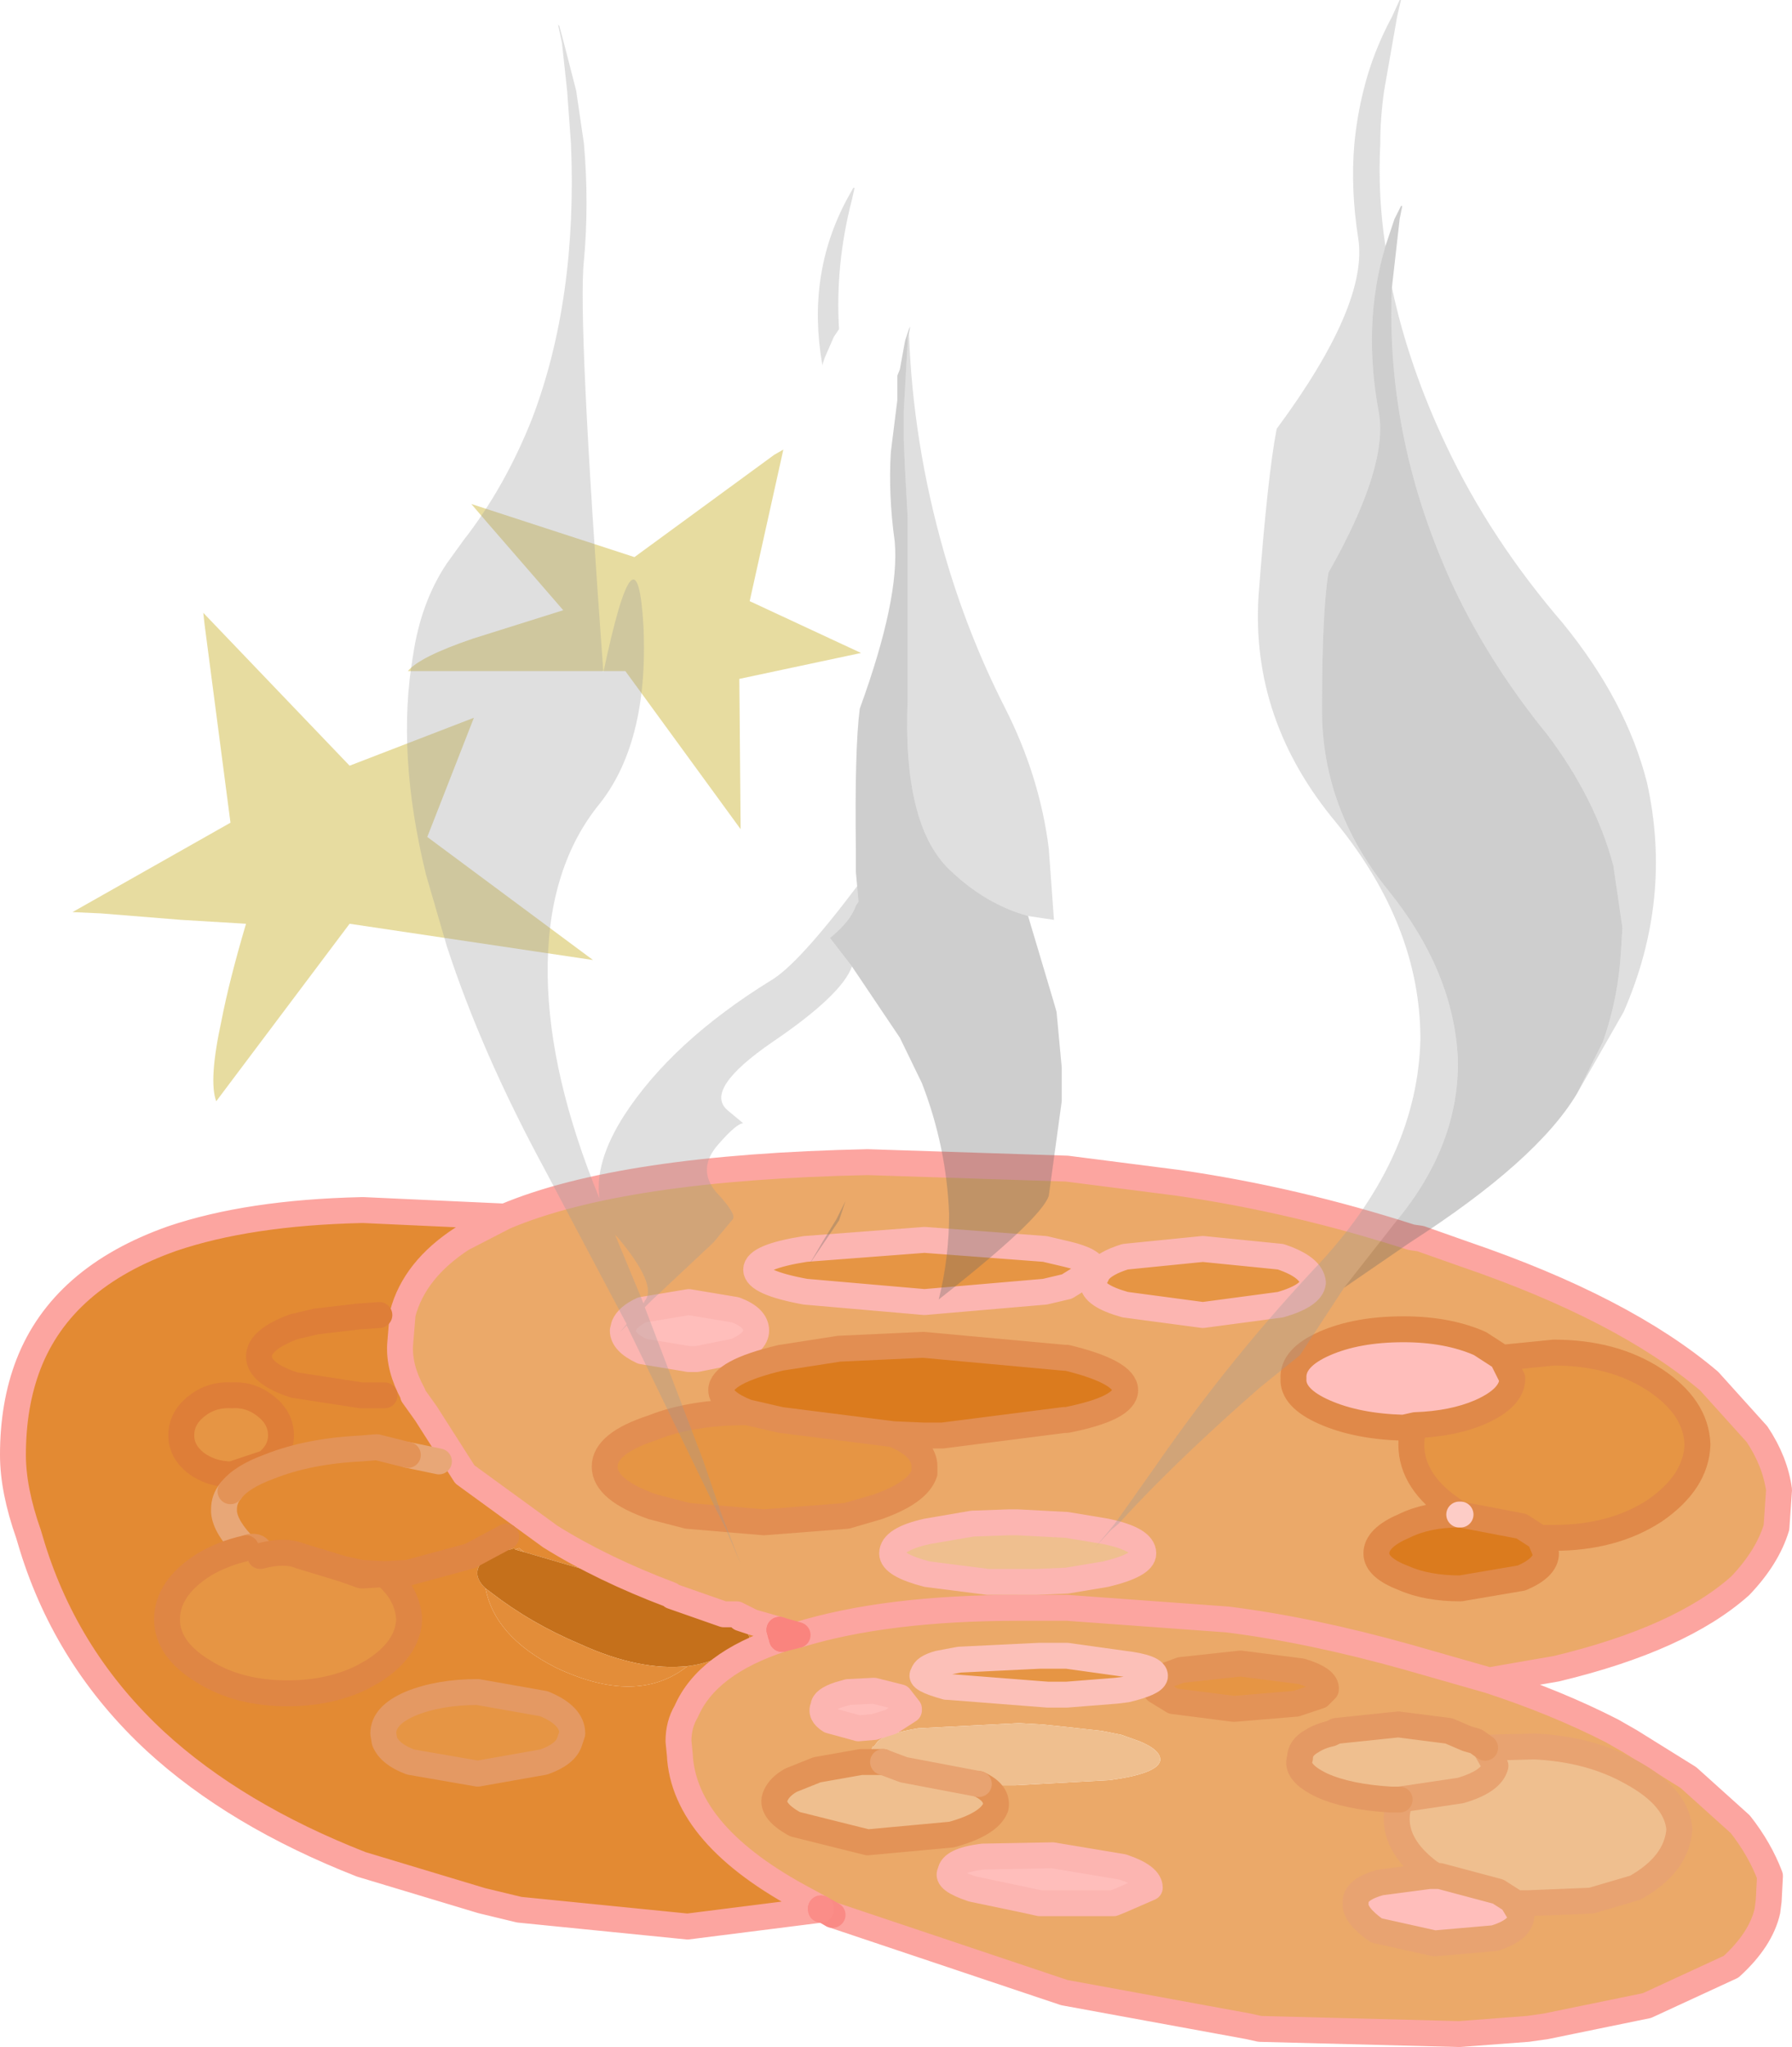<svg viewBox="0 0 69.2 79" xmlns="http://www.w3.org/2000/svg" xmlns:xlink="http://www.w3.org/1999/xlink"><use width="69.2" height="79" xlink:href="#a"/><defs><g id="a"><path d="m295.2 209.7-1.3 5.85 4.3 2-4.7 1 .05 5.8-4.45-6.1h-8.4q.45-.55 2.5-1.25l3.5-1.1-1.3-1.5-1.65-1.9-.6-.7 6.3 2.05 5.4-3.95.35-.2m-11.95 10.35-1.8 4.6 6.4 4.75-9.4-1.4-5.15 6.85q-.3-.8.2-3.1.3-1.55.95-3.75l-2.5-.15-3.1-.25-1.1-.05 6.1-3.45-1-7.65-.05-.45 5.65 5.9 4.8-1.85" fill="#e7dca0" fill-rule="evenodd" transform="translate(-264.95 -192.35)"/><path d="m296.65 266.05-5.15.65-6.5-.65-1.45-.35-4.65-1.4q-4.85-1.9-7.95-4.75-3.4-3.15-4.75-7.5l-.15-.5q-.6-1.7-.6-3.05 0-1.95.6-3.5 1.3-3.35 5.55-4.85 2.95-1 7.3-1.1h.1l5.45.25-1.65.85q-1.85 1.2-2.3 2.9l-.1 1.2q-.05.9.5 1.9l-.15.05h.15l.5.7 1.5 2.35 3.3 2.4q2 1.25 4.65 2.25l-5.65-1.65-.2-.15-.15.05-.05-.05-.15.05h-.05l-.4.05h-.1q-1.2.7-.4 1.45.35 1.85 2.7 3.05 3.15 1.5 5.1-.05 1.3-.15 2.4-1.1l-.35-.75.45.15 1.05.3.1.35q-2.9.95-3.7 2.8-.3.5-.3 1.15l.05.5q.15 3.15 4.9 5.65l.55.3v.05m-24.7-18.3q0 .6.55 1.05.6.45 1.4.45l1.35-.45q.55-.45.55-1.05 0-.65-.55-1.1-.6-.5-1.35-.45-.8-.05-1.4.45-.55.45-.55 1.1m1.65 2.95v-.1q0-.4.25-.7-.25.3-.25.7v.1q.05.6.85 1.4-.9.2-1.65.65-1.4.9-1.4 2.1 0 1.15 1.4 2 1.35.85 3.25.85 1.6 0 2.85-.6l.45-.25q1.35-.85 1.4-2-.05-1-.95-1.75l.9.05v-.1l-.9.05-.9-.05-.7-.15-1.65-.5q-.6-.25-1.55 0v-.15q-.05-.25-.4-.2l-.35-.35-.65-1m10.9.95-1.4.75-2.4.65 2.4-.65 1.4-.75m-4.9-8.55-.7.05h-.05.05l.7-.05m-2.45.25.05.15 1.65-.35-1.7.2-.85.2q-1.35.5-1.35 1.15t1.35 1.1l2.6.4h.9-.9l-2.6-.4q-1.35-.45-1.35-1.1t1.35-1.15l.85-.2m-3.3 6.55q.45-.35 2.45-.95l2.6-.5 1.8.05-1.2-.3-.6.05q-2.05.1-3.55.7-1.1.4-1.5.95m8.05-1.15-1.2-.25 1.2.25m5.05 10.8.1-.3q0-.7-1.1-1.15l-2.55-.45q-1.5 0-2.6.45-1.05.45-1.05 1.15l.05.3q.2.5 1 .8l2.6.45 2.55-.45q.85-.3 1-.8" fill="#e38a33" fill-rule="evenodd" transform="translate(-264.95 -192.35)"/><path d="M271.95 247.75q0-.65.55-1.1.6-.5 1.4-.45.75-.05 1.35.45.55.45.55 1.1 0 .6-.55 1.05l-1.35.45q-.8 0-1.4-.45-.55-.45-.55-1.05m2.65 4.3q.35-.05.4.2v.15q.95-.25 1.55 0l1.65.5.7.25h.1l.8-.05q.9.75.95 1.75-.05 1.15-1.4 2l-.45.25q-1.25.6-2.85.6-1.9 0-3.25-.85-1.4-.85-1.4-2 0-1.2 1.4-2.1.75-.45 1.65-.65l.15-.05m21.45-11.5 4.6-.35 4.65.35.85.2q1.05.25 1.05.6l-1.05.65-.85.2-4.65.4-4.6-.4q-1.9-.35-1.9-.85t1.9-.8m3.4 7.15q1.2.5 1.2 1.25v.25q-.25.75-1.8 1.3l-1.2.35-3.2.25-2.95-.25-1.35-.35q-1.85-.65-1.85-1.55t1.85-1.5q1.5-.6 3.65-.6l1.3.3 4.35.55m11.95-7.15 3 .3q1.2.4 1.25 1-.05.5-1.25.85l-3 .4-3-.4q-1.25-.35-1.25-.85l.2-.4q.25-.35 1.05-.6l3-.3m11.55 4.2 2-.2q2.3 0 3.9 1.05t1.65 2.5q-.05 1.45-1.65 2.55-1.6 1.05-3.9 1.05h-.55l-.7-.45-2.35-.45h-.05l-.2-.15q-1.65-1.1-1.65-2.55 0-.4.15-.75 1.45-.05 2.5-.5 1.25-.55 1.25-1.3l-.4-.8M312.6 258.3l-2.35-.3-.65-.4-.15-.25q0-.15.15-.2l.95-.35 2.3-.25 2.35.3q1 .3.95.7l-.25.25-.9.3-2.4.2m-6.45-2.05 2.15.3q1.3.15 1.25.5-.05.25-1.1.5l-.4.05-1.9.15h-.75l-.65-.05-3.2-.25h-.05q-1.1-.3-.9-.5.05-.25.6-.4l.8-.15 3.1-.15h1.05m-19.2 3.3q-.15.5-1 .8l-2.55.45-2.6-.45q-.8-.3-1-.8l-.05-.3q0-.7 1.05-1.15 1.1-.45 2.6-.45l2.55.45q1.1.45 1.1 1.15l-.1.3" fill="#e69544" fill-rule="evenodd" transform="translate(-264.95 -192.35)"/><path d="m295.15 255.6-.1-.35.7.2-.6.15m-14.25-9.4h-.15l.15-.05v.05m-2.7 6.7.7.15.9.05-.8.05h-.1l-.7-.25" fill="#fac5be" fill-rule="evenodd" transform="translate(-264.95 -192.35)"/><path d="M284.45 239.3q4.5-1.9 14-2.1l7.7.25 4.3.55q4.5.65 9 2.1l.35.05 1.7.6q6.15 2.1 9.45 4.9l1.85 2.05q.7 1.05.85 2.15l-.1 1.45q-.35 1.15-1.4 2.25-2.3 2.05-7.1 3.2l-2.6.45q2.6.85 4.75 1.95l.7.4 2.25 1.4 2 1.8q.75.95 1.15 2l-.05.95-.05.4q-.25 1.1-1.4 2.15l-3.25 1.5-3.9.8-.7.1-2.65.2-7.7-.2-.45-.1-7.1-1.3-8.95-3-.45-.25-.55-.3q-4.75-2.5-4.9-5.65l-.05-.5q0-.65.3-1.15.8-1.85 3.7-2.8l.6-.15-1.75-.5-.45-.15-.15-.15.6.3-.6-.3-.75-.3-1.75-.4-.05-.05q-2.65-1-4.65-2.25l-3.3-2.4-1.5-2.35-.5-.7v-.05q-.55-1-.5-1.9l.1-1.2q.45-1.7 2.3-2.9l1.65-.85m11.6 1.25q-1.9.3-1.9.8t1.9.85l4.6.4 4.65-.4.85-.2 1.05-.65q0-.35-1.05-.6l-.85-.2-4.65-.35-4.6.35m-4.5 2.05-1.8.3q-.55.25-.7.6l-.05.2q0 .45.75.8l1.8.3h.3l1.5-.3q.8-.35.8-.8 0-.5-.8-.8l-1.8-.3m2.25 4.25q-2.15 0-3.65.6-1.85.6-1.85 1.5t1.85 1.55l1.35.35 2.95.25 3.2-.25 1.2-.35q1.55-.55 1.8-1.3v-.25q0-.75-1.2-1.25l1.15.05h.75l4.7-.6h.1q2.25-.45 2.25-1.15t-2.25-1.25h-.1l-5.45-.5-3.25.15-2.25.35q-2.3.55-2.3 1.25 0 .45 1 .85m17.6-6.3-3 .3q-.8.25-1.05.6l-.2.4q0 .5 1.25.85l3 .4 3-.4q1.2-.35 1.25-.85-.05-.6-1.25-1l-3-.3m11.55 4.2-.85-.55q-1.25-.55-2.95-.55-1.8 0-3.05.55t-1.2 1.35q-.05.75 1.2 1.3t3.05.6l.45-.1q-.15.35-.15.75 0 1.45 1.65 2.55l.2.15q-1.25 0-2.15.45-1.05.45-1.05 1.05 0 .55 1.05.95.9.4 2.2.4l2.35-.4q.95-.4.95-.95l-.25-.6h.55q2.3 0 3.9-1.05 1.6-1.1 1.65-2.55-.05-1.45-1.65-2.5t-3.9-1.05l-2 .2m.45 21.05h.55l2.45-.1 1.7-.5q1.6-.9 1.7-2.25-.1-1.25-1.85-2.2-1.6-.9-3.75-1l-1.9.05-.35-.25-.35-.1-.7-.3-1.95-.25-2.4.25-.2.1q-.45.1-.75.3-.45.25-.45.65-.2.55.85 1.05 1 .45 2.65.55h.35l-.1.5q-.15 1.25 1.25 2.3v.15l-1.9.25q-.9.25-.95.7v.1q-.05.45.8 1.05l2.25.5 2.3-.2q1-.3 1.05-.85l-.3-.5m-10.8-7.5 2.4-.2.9-.3.25-.25q.05-.4-.95-.7l-2.35-.3-2.3.25-.95.35q-.15.05-.15.2l.15.25.65.4 2.35.3m9.85-1.1-3.15-.9q-3.75-1.05-6.95-1.45l-6.2-.45h-1.85q-5.15 0-8.55 1.05 3.4-1.05 8.55-1.05h1.85l6.2.45q3.2.4 6.95 1.45l3.15.9m-14.8-4.1q1.45-.35 1.45-.8 0-.55-1.45-.85l-1.5-.25-1.9-.1h-.35l-1.4.05-1.75.3q-1.35.3-1.35.85 0 .45 1.35.8l2.35.3h1.85l1.2-.05 1.5-.25m-1.5 3.15h-1.05l-3.1.15-.8.15q-.55.15-.6.4-.2.2.9.5h.05l3.2.25.65.05h.75l1.9-.15.4-.05q1.05-.25 1.1-.5.05-.35-1.25-.5l-2.15-.3m-3.4 4.95.85.05h.55l3.65-.2q1.85-.25 1.95-.75.05-.4-.8-.75l-.7-.25-.75-.15-1.35-.15-.95-.1-.9-.05-3.9.2q-1.2.2-1.55.5l-.15.2h-.05l-.05.15q-.05.25.45.45h-.85l-1.7.3-1 .4q-.45.25-.6.6-.25.55.75 1.1l2.8.7 3.25-.3q1.45-.4 1.7-1.05.1-.55-.65-.9m2.85 2.75-2.7.05q-1.2.15-1.25.6-.2.3.85.65l2.15.45.45.1h2.85l.25-.1 1.15-.5q0-.45-1.05-.8l-2.7-.45m-8.85-5.75q-.15.3.25.55l1.1.3.6-.05.65-.2.7-.45v-.05l-.35-.45-1-.25-1 .05-.35.1q-.6.2-.6.45" fill="#eba969" fill-rule="evenodd" transform="translate(-264.95 -192.35)"/><path d="M333.3 264.75v.95l-.05.4q-.25 1.1-1.45 2.15 1.15-1.05 1.4-2.15l.05-.4.05-.95m-4.75 5-3.5.8-1.1.15-2.65.15 2.65-.2.7-.1 3.9-.8m-31.45-3.5-.45-.2V266l.45.25m-18.25-23.1-1.65.35-.05-.15 1.7-.2m41.3 21.6v-.15l.25.15h-.25" fill="#f9bdb5" fill-rule="evenodd" transform="translate(-264.95 -192.35)"/><path d="m279.8 253.1.9-.05v.1l-.9-.05m11.75-10.5 1.8.3q.8.3.8.8 0 .45-.8.8l-1.5.3h-.3l-1.8-.3q-.75-.35-.75-.8l.05-.2q.15-.35.7-.6l1.8-.3m28.05 4.75-.45.1q-1.8-.05-3.05-.6t-1.2-1.3q-.05-.8 1.2-1.35t3.05-.55q1.7 0 2.95.55l.85.55.4.8q0 .75-1.25 1.3-1.05.45-2.5.5m3.8 18.45.3.5q-.05.55-1.05.85l-2.3.2-2.25-.5q-.85-.6-.8-1.05v-.1q.05-.45.95-.7l1.9-.25h.4l2.25.6.55.35.05.1m-17.8-1.85 2.7.45q1.05.35 1.05.8l-1.15.5-.25.1h-2.85l-.45-.1-2.15-.45q-1.05-.35-.85-.65.05-.45 1.25-.6l2.7-.05m-8.85-5.75q0-.25.6-.45l.35-.1 1-.05 1 .25.35.45v.05l-.7.45-.65.2-.6.05-1.1-.3q-.4-.25-.25-.55" fill="#ffbebb" fill-rule="evenodd" transform="translate(-264.95 -192.35)"/><path d="M293.8 246.85q-1-.4-1-.85 0-.7 2.3-1.25l2.25-.35 3.25-.15 5.45.5h.1q2.25.55 2.25 1.25t-2.25 1.15h-.1l-4.7.6h-.75l-1.15-.05-4.35-.55-1.3-.3m30.6 4.85.25.6q0 .55-.95.95l-2.35.4q-1.3 0-2.2-.4-1.05-.4-1.05-.95 0-.6 1.05-1.05.9-.45 2.15-.45h.05l2.35.45.7.45" fill="#db7b1e" fill-rule="evenodd" transform="translate(-264.95 -192.35)"/><path d="m322.3 259.8 1.9-.05q2.15.1 3.75 1 1.75.95 1.85 2.2-.1 1.35-1.7 2.25l-1.7.5-2.45.1h-.55l-.05-.1-.55-.35-2.25-.6h-.15l-.25-.15q-1.4-1.05-1.25-2.3l.1-.5h-.35q-1.65-.1-2.65-.55-1.05-.5-.85-1.05 0-.4.45-.65.3-.2.75-.3l.2-.1 2.4-.25 1.95.25.7.3.35.1.35.25.4.7q-.15.6-1.35.95l-2.35.35 2.35-.35q1.2-.35 1.35-.95l-.4-.7m-14.65-6.7-1.5.25-1.2.05h-1.85l-2.35-.3q-1.35-.35-1.35-.8 0-.55 1.35-.85l1.75-.3 1.4-.05h.35l1.9.1 1.5.25q1.45.3 1.45.85 0 .45-1.45.8m-8.6 7.25q-.5-.2-.45-.45l.05-.15h.05l.15-.2q.35-.3 1.55-.5l3.9-.2.9.05.95.1 1.35.15.75.15.7.25q.85.35.8.75-.1.5-1.95.75l-3.65.2h-.55l-.85-.05q.75.35.65.9-.25.65-1.7 1.05l-3.25.3-2.8-.7q-1-.55-.75-1.1.15-.35.6-.6l1-.4 1.7-.3h.85l.8.3 2.9.55-2.9-.55-.8-.3" fill="#efbf8f" fill-rule="evenodd" transform="translate(-264.95 -192.35)"/><path d="m293.55 254.8.35.75q-1.1.95-2.4 1.1-1.85.2-4.15-.85-1.9-.8-3.45-2l-.2-.15q-.8-.75.4-1.45h.1l.4-.05h.05l.15-.05.05.05.35.1 5.65 1.65.05.05 1.75.4.75.3.15.15m-.15-.15h-.5l-2-.7 2 .7h.5" fill="#c5701b" fill-rule="evenodd" transform="translate(-264.95 -192.35)"/><path d="M291.5 256.65q-1.95 1.55-5.1.05-2.35-1.2-2.7-3.05l.2.15q1.55 1.2 3.45 2 2.3 1.05 4.15.85m-6.65-4.5.15-.05.2.15-.35-.1" fill="#e38d39" fill-rule="evenodd" transform="translate(-264.95 -192.35)"/><path d="m296.65 266.05-5.15.65-6.5-.65-1.45-.35-4.65-1.4q-4.85-1.9-7.95-4.75-3.4-3.15-4.75-7.5l-.15-.5q-.6-1.7-.6-3.05 0-1.95.6-3.5 1.3-3.35 5.55-4.85 2.95-1 7.3-1.1h.1l5.45.25q4.5-1.9 14-2.1l7.7.25 4.3.55q4.5.65 9 2.1l.35.05 1.7.6q6.15 2.1 9.45 4.9l1.85 2.05q.7 1.05.85 2.15l-.1 1.45q-.35 1.15-1.4 2.25-2.3 2.05-7.1 3.2l-2.6.45q2.6.85 4.75 1.95l.7.4 2.25 1.4 2 1.8q.75.95 1.15 2l-.05.95-.05.4q-.25 1.1-1.4 2.15l-3.25 1.5-3.9.8-.7.1-2.65.2-7.7-.2-.45-.1-7.1-1.3-8.95-3m-.45-.25-.55-.3q-4.75-2.5-4.9-5.65l-.05-.5q0-.65.3-1.15.8-1.85 3.7-2.8m-.1-.35-1.05-.3-.45-.15m-2.7-.9q-2.65-1-4.65-2.25l-3.3-2.4-1.5-2.35-.5-.7v-.05q-.55-1-.5-1.9l.1-1.2q.45-1.7 2.3-2.9l1.65-.85m11.3 16.15q3.4-1.05 8.55-1.05h1.85l6.2.45q3.2.4 6.95 1.45l3.15.9M294 254.95l-.6-.3m-2.5-.7 2 .7h.5" fill="none" stroke="#fca5a0" stroke-linecap="round" stroke-linejoin="round" transform="translate(-264.95 -192.35)"/><path d="M271.95 247.75q0-.65.55-1.1.6-.5 1.4-.45.75-.05 1.35.45.55.45.55 1.1 0 .6-.55 1.05l-1.35.45q-.8 0-1.4-.45-.55-.45-.55-1.05m6.9-4.6h.05l.7-.05m-.75.05-1.7.2-.85.2q-1.35.5-1.35 1.15t1.35 1.1l2.6.4h.9" fill="none" stroke="#de7e38" stroke-linecap="round" stroke-linejoin="round" transform="translate(-264.95 -192.35)"/><path d="M273.85 249.9q-.25.3-.25.7v.1m7.1-2.2 1.2.25m-7.45 3.35q-.8-.8-.85-1.4" fill="none" stroke="#e8a777" stroke-linecap="round" stroke-linejoin="round" transform="translate(-264.95 -192.35)"/><path d="M274.6 252.05q.35-.05.4.2v.15m5.7-3.9-1.2-.3-.6.05q-2.05.1-3.55.7-1.1.4-1.5.95m38.75 8.4-2.35-.3-.65-.4-.15-.25q0-.15.15-.2l.95-.35 2.3-.25 2.35.3q1 .3.95.7l-.25.25-.9.3-2.4.2m-9.85 2.9q.75.35.65.9-.25.65-1.7 1.05l-3.25.3-2.8-.7q-1-.55-.75-1.1.15-.35.6-.6l1-.4 1.7-.3h.85m-24.6-8.25.15-.05" fill="none" stroke="#e39357" stroke-linecap="round" stroke-linejoin="round" transform="translate(-264.95 -192.35)"/><path d="m296.05 240.55 4.6-.35 4.65.35.85.2q1.05.25 1.05.6l-1.05.65-.85.2-4.65.4-4.6-.4q-1.9-.35-1.9-.85t1.9-.8m-4.5 2.05 1.8.3q.8.3.8.8 0 .45-.8.8l-1.5.3h-.3l-1.8-.3q-.75-.35-.75-.8l.05-.2q.15-.35.7-.6l1.8-.3m19.85-2.05 3 .3q1.2.4 1.25 1-.05.5-1.25.85l-3 .4-3-.4q-1.25-.35-1.25-.85l.2-.4q.25-.35 1.05-.6l3-.3m-3.75 12.55-1.5.25-1.2.05h-1.85l-2.35-.3q-1.35-.35-1.35-.8 0-.55 1.35-.85l1.75-.3 1.4-.05h.35l1.9.1 1.5.25q1.45.3 1.45.85 0 .45-1.45.8m-2.05 10.85 2.7.45q1.05.35 1.05.8l-1.15.5-.25.1h-2.85l-.45-.1-2.15-.45q-1.05-.35-.85-.65.05-.45 1.25-.6l2.7-.05m-8.85-5.75q0-.25.6-.45l.35-.1 1-.05 1 .25.35.45v.05l-.7.45-.65.2-.6.05-1.1-.3q-.4-.25-.25-.55" fill="none" stroke="#fcb5b1" stroke-linecap="round" stroke-linejoin="round" transform="translate(-264.95 -192.35)"/><path d="M299.45 247.7q1.2.5 1.2 1.25v.25q-.25.75-1.8 1.3l-1.2.35-3.2.25-2.95-.25-1.35-.35q-1.85-.65-1.85-1.55t1.85-1.5q1.5-.6 3.65-.6-1-.4-1-.85 0-.7 2.3-1.25l2.25-.35 3.25-.15 5.45.5h.1q2.25.55 2.25 1.25t-2.25 1.15h-.1l-4.7.6h-.75l-1.15-.05-4.35-.55-1.3-.3" fill="none" stroke="#e28e52" stroke-linecap="round" stroke-linejoin="round" transform="translate(-264.95 -192.35)"/><path d="m319.6 247.35-.45.1q-1.8-.05-3.05-.6t-1.2-1.3q-.05-.8 1.2-1.35t3.05-.55q1.7 0 2.95.55l.85.55 2-.2q2.3 0 3.9 1.05t1.65 2.5q-.05 1.45-1.65 2.55-1.6 1.05-3.9 1.05h-.55l.25.6q0 .55-.95.95l-2.35.4q-1.3 0-2.2-.4-1.05-.4-1.05-.95 0-.6 1.05-1.05.9-.45 2.15-.45l-.2-.15q-1.65-1.1-1.65-2.55 0-.4.15-.75 1.45-.05 2.5-.5 1.25-.55 1.25-1.3l-.4-.8m-1.6 6.05 2.35.45.7.45" fill="none" stroke="#e08949" stroke-linecap="round" stroke-linejoin="round" transform="translate(-264.95 -192.35)"/><path d="M321.3 250.8h.05" fill="none" stroke="#fdccc6" stroke-linecap="round" stroke-linejoin="round" transform="translate(-264.95 -192.35)"/><path d="m322.3 259.8 1.9-.05q2.15.1 3.75 1 1.75.95 1.85 2.2-.1 1.35-1.7 2.25l-1.7.5-2.45.1h-.55l.3.5q-.05.55-1.05.85l-2.3.2-2.25-.5q-.85-.6-.8-1.05v-.1q.05-.45.95-.7l1.9-.25h.4l2.25.6.55.35.05.1m-3.25-1.2q-1.4-1.05-1.25-2.3l.1-.5m3.3-2 .4.7q-.15.6-1.35.95l-2.35.35m-19.95-1.45.8.3 2.9.55m17.65 3.55-.25-.15" fill="none" stroke="#e8a371" stroke-linecap="round" stroke-linejoin="round" transform="translate(-264.95 -192.35)"/><path d="M319 261.8h-.35q-1.65-.1-2.65-.55-1.05-.5-.85-1.05 0-.4.45-.65.3-.2.75-.3l.2-.1 2.4-.25 1.95.25.7.3.35.1.35.25m-35.35-.25q-.15.5-1 .8l-2.55.45-2.6-.45q-.8-.3-1-.8l-.05-.3q0-.7 1.05-1.15 1.1-.45 2.6-.45l2.55.45q1.1.45 1.1 1.15l-.1.3" fill="none" stroke="#e49963" stroke-linecap="round" stroke-linejoin="round" transform="translate(-264.95 -192.35)"/><path d="m306.15 256.25 2.15.3q1.3.15 1.25.5-.05.25-1.1.5l-.4.05-1.9.15h-.75l-.65-.05-3.2-.25h-.05q-1.1-.3-.9-.5.05-.25.6-.4l.8-.15 3.1-.15h1.05" fill="none" stroke="#fcc0b8" stroke-linecap="round" stroke-linejoin="round" transform="translate(-264.95 -192.35)"/><path d="m295.15 255.6-.1-.35" fill="none" stroke="#fa7872" stroke-linecap="round" stroke-linejoin="round" transform="translate(-264.95 -192.35)"/><path d="m295.15 255.6.6-.15-.7-.2" fill="none" stroke="#fa847e" stroke-linecap="round" stroke-linejoin="round" transform="translate(-264.95 -192.35)"/><path d="m297.1 266.25-.45-.25" fill="none" stroke="#fa8a85" stroke-linecap="round" stroke-linejoin="round" transform="translate(-264.95 -192.35)"/><path d="M296.65 266.05V266" fill="none" stroke="#fb8d88" stroke-linecap="round" stroke-linejoin="round" transform="translate(-264.95 -192.35)"/><path d="M275 252.4q.95-.25 1.55 0l1.65.5.7.15.9.05.9-.05 2.4-.65 1.4-.75m-4.7 1.45q.9.75.95 1.75-.05 1.15-1.4 2l-.45.25q-1.25.6-2.85.6-1.9 0-3.25-.85-1.4-.85-1.4-2 0-1.2 1.4-2.1.75-.45 1.65-.65m5.35 1-.8.05h-.1l-.7-.25" fill="none" stroke="#df8644" stroke-linecap="round" stroke-linejoin="round" transform="translate(-264.95 -192.35)"/><path d="m316.85 242.05-1.7 2.6-1.55 1.25q-2.75 2.4-4.8 4.55l-.65.7-.3.25-.6.65.55-.65.2-.25.5-.7 1.2-1.7q2.85-4.1 6.3-7.75 3.7-4.05 3.8-8.55 0-4.35-3.25-8.35-3.3-3.95-3-8.75.35-4.65.7-6.45 3.55-4.8 3.15-7.35-.3-1.9-.15-3.65.1-1.05.35-2.05.35-1.45 1.1-2.85l.3-.65h.05l-.15.65-.5 2.85q-.15 1.05-.15 2.05-.1 2 .2 3.95-.9 3-.25 6.45.35 2.1-1.95 6.15-.25 1.5-.25 5.3t2.55 6.95 2.7 6.55q.05 3.3-2.4 6.25l-2 2.55m1.85-38.6q.65 3.05 2.1 6.1 1.7 3.6 4.5 6.85 2.45 3 3.25 6.15 1 4.5-.9 8.85l-1.8 3.15 1-2q.6-1.7.7-3.55l.05-.85-.05-.35-.3-2.05q-.7-2.6-2.55-5.05-2.2-2.7-3.6-5.65-2.65-5.7-2.4-11.6m-20.75-3.85-.1.45q-.65 2.5-.5 5l-.2.3-.35.8-.1.3v-.05q-.6-3.45.95-6.35l.25-.45h.05m1.9 8.6.15-2.65v-.2l.05-.15q.15 4.25 1.35 8.45.9 3.15 2.35 6 1.35 2.65 1.7 5.45l.2 2.75-1-.15q-1.65-.45-3.05-1.8-1.8-1.75-1.6-6.55v-7.05l-.1-1.8-.05-1.15v-1.15m-1.8 18.35.05.6-.1.15q-.2.6-1 1.25l.85 1.1q-.4 1.1-3.05 2.9-2.7 1.85-1.75 2.65l.6.5q-.25 0-.95.8-.85.95-.1 1.85.8.85.65 1.05l-.75.9-2.4 2.25-.25.25 2.25 5.9.7 2.05.75 1.95-.55-1.3-.4-.8-3.45-7.1-.25.25.25-.3-3.1-5.85q-2.5-4.6-3.85-8.75l-.8-2.75q-1.15-4.7-.5-8.45.3-2.05 1.3-3.55l.65-.9q1.6-2.05 2.65-4.7 1.75-4.6 1.5-10.6l-.15-2.05-.2-1.85-.15-.7.05.05.2.75.45 1.75.3 2.05q.2 2.3 0 4.5-.25 2.2.75 15.9 1.3-6.15 1.55-1.75.2 4.55-1.8 6.95-1.95 2.5-1.9 6.5.05 3.85 2 8.6-.2-1.4.95-3.2 1.85-2.85 5.65-5.2 1.05-.6 3.35-3.65m-9.25 13.55-.1-.1 1.1 2.65.05-.1q.5-.6-1.05-2.45" fill="#999" fill-opacity=".314" fill-rule="evenodd" transform="translate(-264.95 -192.35)"/><path d="m316.85 242.05 2-2.55q2.45-2.95 2.4-6.25-.15-3.4-2.7-6.55t-2.55-6.95.25-5.3q2.3-4.05 1.95-6.15-.65-3.45.25-6.45l.35-1.05.25-.5h.05l-.1.5-.3 2.65q-.25 5.9 2.4 11.6 1.4 2.95 3.6 5.65 1.85 2.45 2.55 5.05l.3 2.05.05.35-.05.85q-.1 1.85-.7 3.55l-1 2q-1.55 2.6-6.45 5.75l-2.55 1.75m-16.8-36.85-.05.15v.2l-.15 2.65v1.15l.05 1.15.1 1.8v7.05q-.2 4.8 1.6 6.55 1.4 1.35 3.05 1.8l1 3.35.1.35.2 2.15v1.3l-.5 3.65q-.3.9-4.25 4 .4-1.6.4-3.3-.1-2.6-1.05-5.05l-.85-1.75-1.85-2.75-.85-1.1q.8-.65 1-1.25l.1-.15-.05-.6-.05-.55v-.85q-.05-3.9.15-5.45 1.55-4.25 1.35-6.45-.25-1.8-.15-3.45l.25-2v-.95l.1-.25.2-1.1.15-.45.05-.1-.05.25m-2.8 34.2.35-.7-.25.75-1.15 1.7.5-.85.55-.9" fill="#646464" fill-opacity=".314" fill-rule="evenodd" transform="translate(-264.95 -192.35)"/></g></defs></svg>